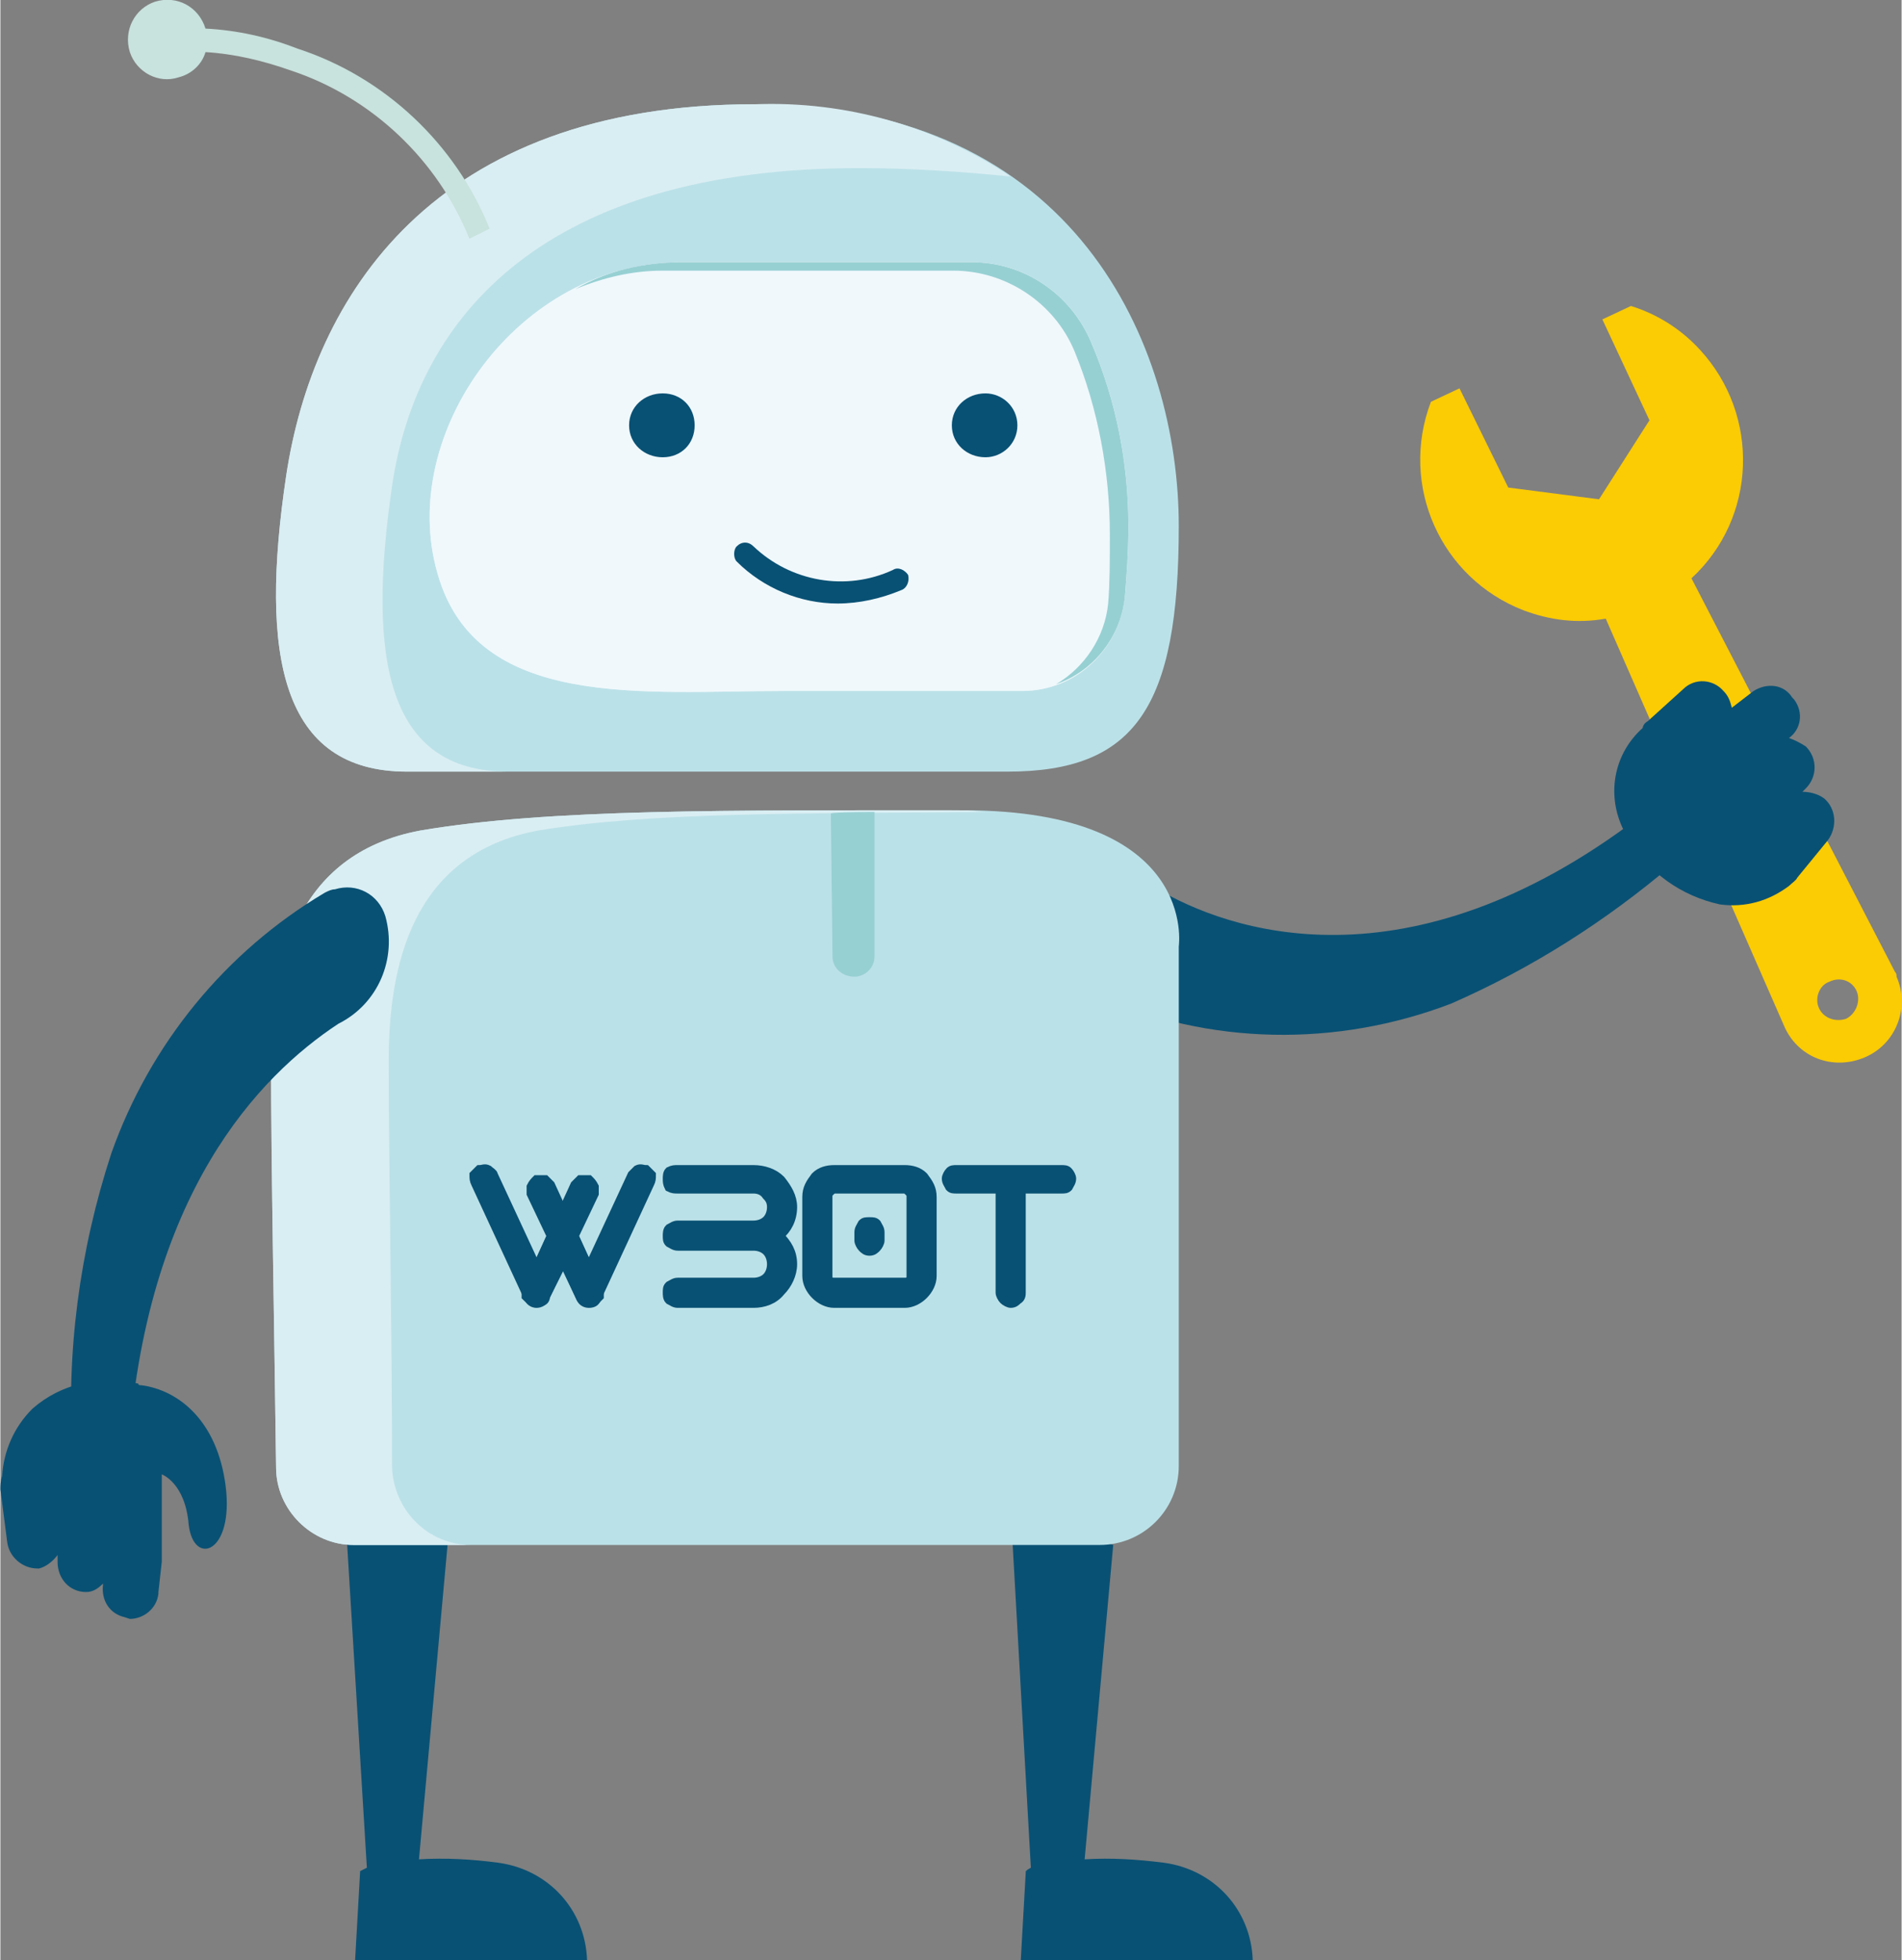 <?xml version="1.0" encoding="UTF-8"?>
<!DOCTYPE svg PUBLIC "-//W3C//DTD SVG 1.1//EN" "http://www.w3.org/Graphics/SVG/1.1/DTD/svg11.dtd">
<!-- Creator: CorelDRAW X7 -->
<svg xmlns="http://www.w3.org/2000/svg" xml:space="preserve" width="143.3mm" height="147.671mm" version="1.1" style="shape-rendering:geometricPrecision; text-rendering:geometricPrecision; image-rendering:optimizeQuality; fill-rule:evenodd; clip-rule:evenodd"
viewBox="0 0 1131 1166"
 xmlns:xlink="http://www.w3.org/1999/xlink">
 <rect x="0" y="0" width="1131" height="1166" fill="#808080" stroke="none"/>
 <defs>
  <style type="text/css">
   <![CDATA[
    .str0 {stroke:#095174;stroke-width:5.922}
    .fil9 {fill:none;fill-rule:nonzero}
    .fil0 {fill:#FBCB04;fill-rule:nonzero}
    .fil5 {fill:#F0F8FC;fill-rule:nonzero}
    .fil4 {fill:#E4F2F3;fill-rule:nonzero}
    .fil3 {fill:#D9EEF3;fill-rule:nonzero}
    .fil6 {fill:#C8E2DD;fill-rule:nonzero}
    .fil2 {fill:#BBE1E8;fill-rule:nonzero}
    .fil7 {fill:#97D0D3;fill-rule:nonzero}
    .fil1 {fill:#095174;fill-rule:nonzero}
    .fil8 {fill:#095174;fill-rule:nonzero}
   ]]>
  </style>
 </defs>
 <g id="Layer_x0020_1">
  <path class="fil0" d="M1098 606c-6,2 -13,0 -16,-6 -3,-6 0,-14 6,-16 6,-3 13,-1 16,5l0 0c3,6 0,14 -6,17l0 0zm-143 -238l106 242c8,19 29,27 48,19 19,-8 27,-30 19,-48 0,-1 0,-2 -1,-3l-121 -234c39,-36 41,-97 5,-136 -11,-12 -25,-21 -41,-26l-17 8 28 60 -30 47 -54 -7 -29 -59 -17 8c-19,50 6,105 55,124 16,6 32,8 49,5l0 0z"/>
  <path class="fil1" d="M977 433c-19,17 -22,44 -9,65 12,21 32,35 55,40 15,2 29,-2 41,-11l0 0c2,-2 4,-3 5,-5l18 -22c6,-8 5,-19 -2,-25 -4,-3 -9,-4 -13,-4l2 -2c7,-7 7,-18 0,-25 -3,-2 -7,-4 -10,-5l0 0c7,-5 9,-15 3,-23l-1 -1c-5,-8 -15,-9 -23,-4l-13 10c-1,-4 -2,-7 -5,-10 -6,-7 -17,-8 -24,-1l-21 19c-2,1 -3,3 -3,4z"/>
  <path class="fil1" d="M643 534c-15,13 -16,35 -2,50 3,3 7,6 11,8 67,30 143,31 211,5 48,-21 92,-49 132,-83l-20 -28c-138,105 -245,68 -288,42 -14,-8 -31,-7 -43,4l-1 2z"/>
  <path class="fil1" d="M211 1166l138 0c-1,-30 -23,-54 -53,-58 -15,-2 -31,-3 -47,-2l17 -187 -61 -21 13 213c-2,1 -4,2 -4,2l-3 53z"/>
  <path class="fil1" d="M607 1166l138 0c-1,-30 -23,-54 -53,-58 -16,-2 -31,-3 -47,-2l17 -187 -61 -21 12 213c-2,1 -3,2 -3,2l-3 53z"/>
  <path class="fil2" d="M161 631c0,61 2,163 3,242 0,25 21,46 46,46l444 0c26,0 47,-21 47,-47l0 -309c0,0 12,-81 -128,-81 -141,0 -246,-1 -323,12 -76,14 -89,82 -89,137z"/>
  <path class="fil3" d="M233 873c0,-79 -2,-181 -2,-242 0,-55 13,-123 89,-137 67,-11 154,-10 268,-11 -5,0 -10,-1 -15,-1 -141,0 -246,-1 -323,12 -76,14 -89,82 -89,137 0,61 2,163 3,242 0,25 21,46 46,46l70 0c-26,0 -46,-21 -47,-46z"/>
  <path class="fil2" d="M242 459l357 0c76,0 102,-38 102,-146 0,-107 -61,-251 -252,-251 -192,0 -263,115 -279,221 -16,107 -3,176 72,176z"/>
  <path class="fil3" d="M233 289c15,-102 92,-189 278,-189 30,0 60,2 90,5 -45,-30 -98,-45 -152,-43 -192,0 -263,115 -279,221 -16,107 -3,176 72,176l60 0c-72,0 -84,-67 -69,-170z"/>
  <path class="fil4" d="M671 313c0,-37 -7,-74 -22,-109 -12,-29 -40,-48 -71,-48l-173 0c-97,0 -169,102 -145,185 23,82 123,70 207,70l141 0c32,0 58,-25 61,-57 1,-12 2,-26 2,-41z"/>
  <path class="fil5" d="M671 313c0,-37 -7,-74 -22,-109 -12,-29 -40,-48 -71,-48l-173 0c-97,0 -169,102 -145,185 23,82 123,70 207,70l141 0c32,0 58,-25 61,-57 1,-12 2,-26 2,-41z"/>
  <path class="fil1" d="M413 253c0,11 -8,19 -19,19 -11,0 -20,-8 -20,-19 0,-11 9,-19 20,-19 11,0 19,8 19,19l0 0z"/>
  <path class="fil1" d="M605 253c0,11 -9,19 -19,19 -11,0 -20,-8 -20,-19 0,-11 9,-19 20,-19l0 0c10,0 19,8 19,19z"/>
  <path class="fil6" d="M177 29c-18,-7 -36,-11 -55,-12 -4,-13 -17,-20 -30,-16 -12,4 -19,17 -15,30 4,12 17,19 29,15 8,-2 14,-8 16,-15 17,1 34,5 51,11 48,16 87,53 106,100l12 -6c-20,-50 -62,-90 -114,-107z"/>
  <path class="fil7" d="M494 484l1 85c0,7 6,12 13,12 6,0 12,-5 12,-12l0 -86c0,-1 0,1 0,0 0,0 -26,0 -26,1z"/>
  <path class="fil7" d="M649 204c-12,-29 -40,-48 -71,-48l-173 0c-22,0 -44,5 -63,16 17,-7 34,-11 52,-11l173 0c31,0 60,19 72,48 14,34 21,72 21,109 0,15 0,29 -1,41 -2,20 -14,38 -31,48 23,-8 39,-29 41,-53 1,-12 2,-26 2,-41 0,-37 -7,-74 -22,-109z"/>
  <path class="fil1" d="M134 884c-5,-39 -28,-57 -50,-60 0,0 0,0 0,0 -1,0 -2,0 -2,-1 -23,-5 -46,0 -63,15 -11,11 -17,25 -18,40 -1,3 -1,6 -1,8l4 31c1,9 9,16 18,16 0,0 1,0 1,0 4,-1 8,-4 11,-8l0 4c0,10 7,18 17,18 0,0 0,0 0,0 4,0 7,-2 10,-5l0 1c-1,9 4,17 13,19l3 1c8,0 16,-6 17,-15 0,0 0,-1 0,-1l2 -18 0 -52c0,0 14,5 16,30 3,25 27,17 22,-23z"/>
  <path class="fil1" d="M229 545c-4,-13 -17,-20 -30,-16 -2,0 -4,1 -6,2 -59,35 -104,90 -127,155 -19,58 -27,119 -23,179l33 0c10,-155 78,-225 125,-256 24,-12 35,-39 28,-64z"/>
  <path class="fil1" d="M498 359c-22,0 -44,-9 -60,-25 -2,-2 -2,-7 0,-9 3,-3 7,-3 10,0 22,21 55,27 83,14 3,-2 7,0 9,3 1,4 -1,8 -4,9 -12,5 -25,8 -38,8z"/>
  <g id="_1992713154848">
   <path class="fil8" d="M350 775c-2,0 -4,-1 -5,-4l-10 -22 -11 22c-1,3 -3,4 -5,4 -2,0 -4,-1 -5,-4l-31 -67c-1,-2 -1,-3 -1,-5 1,-1 2,-2 3,-3 2,0 3,-1 5,0 1,1 3,2 3,3l26 56 10 -22c1,-3 3,-4 6,-4 2,0 4,1 5,4l10 22 26 -56c1,-1 2,-2 3,-3 2,-1 3,0 5,0 1,1 2,2 3,3 0,2 0,3 -1,5l-31 67c-1,3 -2,4 -5,4z"/>
   <path id="1" class="fil8" d="M463 735c5,-4 8,-10 8,-17 0,-6 -3,-11 -7,-16 -4,-4 -10,-6 -16,-6l-45 0c-2,0 -3,0 -5,1 -1,1 -1,3 -1,4 0,2 0,3 1,5 2,1 3,1 5,1l45 0c3,0 6,1 8,4 2,2 3,4 3,7 0,3 -1,6 -3,8 -2,2 -5,3 -8,3l-45 0c-2,0 -3,1 -5,2 -1,1 -1,3 -1,4 0,2 0,3 1,4 2,1 3,2 5,2l45 0c3,0 6,1 8,3 2,2 3,5 3,8 0,3 -1,6 -3,8 -2,2 -5,3 -8,3l-45 0c-2,0 -3,1 -5,2 -1,1 -1,2 -1,4 0,1 0,3 1,4 2,1 3,2 5,2l45 0c6,0 12,-2 16,-7 4,-4 7,-10 7,-16 0,-7 -3,-12 -8,-17z"/>
   <path id="2" class="fil8" d="M517 744c-2,0 -3,-1 -4,-2 -1,-1 -2,-3 -2,-4l0 -5c0,-2 1,-3 2,-5 1,-1 2,-1 4,-1 2,0 3,0 4,1 1,2 2,3 2,5l0 5c0,1 -1,3 -2,4 -1,1 -2,2 -4,2zm-21 -37c-1,0 -2,1 -3,2 -1,1 -1,2 -1,3l0 47c0,1 0,2 1,3 1,1 2,1 3,1l42 0c1,0 2,0 3,-1 1,-1 1,-2 1,-3l0 -47c0,-1 0,-2 -1,-3 -1,-1 -2,-2 -3,-2l-42 0zm0 68c-4,0 -8,-2 -11,-5 -3,-3 -5,-7 -5,-11l0 -47c0,-5 2,-8 5,-12 3,-3 7,-4 11,-4l42 0c4,0 8,1 11,4 3,4 5,7 5,12l0 47c0,4 -2,8 -5,11 -3,3 -7,5 -11,5l-42 0z"/>
   <path id="3" class="fil8" d="M569 696c-2,0 -3,0 -4,1 -1,1 -2,3 -2,4 0,2 1,3 2,5 1,1 2,1 4,1l26 0 0 62c0,1 1,3 2,4 1,1 3,2 4,2 2,0 3,-1 4,-2 2,-1 2,-3 2,-4l0 -62 24 0c2,0 3,0 4,-1 1,-2 2,-3 2,-5 0,-1 -1,-3 -2,-4 -1,-1 -2,-1 -4,-1l-62 0z"/>
   <path id="4" class="fil9 str0" d="M350 775c-2,0 -4,-1 -5,-4l-10 -22 -11 22c-1,3 -3,4 -5,4 -2,0 -4,-1 -5,-4l-31 -67c-1,-2 -1,-3 -1,-5 1,-1 2,-2 3,-3 2,0 3,-1 5,0 1,1 3,2 3,3l26 56 10 -22c1,-3 3,-4 6,-4 2,0 4,1 5,4l10 22 26 -56c1,-1 2,-2 3,-3 2,-1 3,0 5,0 1,1 2,2 3,3 0,2 0,3 -1,5l-31 67c-1,3 -2,4 -5,4z"/>
   <path id="5" class="fil9 str0" d="M463 735c5,-4 8,-10 8,-17 0,-6 -3,-11 -7,-16 -4,-4 -10,-6 -16,-6l-45 0c-2,0 -3,0 -5,1 -1,1 -1,3 -1,4 0,2 0,3 1,5 2,1 3,1 5,1l45 0c3,0 6,1 8,4 2,2 3,4 3,7 0,3 -1,6 -3,8 -2,2 -5,3 -8,3l-45 0c-2,0 -3,1 -5,2 -1,1 -1,3 -1,4 0,2 0,3 1,4 2,1 3,2 5,2l45 0c3,0 6,1 8,3 2,2 3,5 3,8 0,3 -1,6 -3,8 -2,2 -5,3 -8,3l-45 0c-2,0 -3,1 -5,2 -1,1 -1,2 -1,4 0,1 0,3 1,4 2,1 3,2 5,2l45 0c6,0 12,-2 16,-7 4,-4 7,-10 7,-16 0,-7 -3,-12 -8,-17z"/>
   <path id="6" class="fil9 str0" d="M517 744c-2,0 -3,-1 -4,-2 -1,-1 -2,-3 -2,-4l0 -5c0,-2 1,-3 2,-5 1,-1 2,-1 4,-1 2,0 3,0 4,1 1,2 2,3 2,5l0 5c0,1 -1,3 -2,4 -1,1 -2,2 -4,2zm-21 -37c-1,0 -2,1 -3,2 -1,1 -1,2 -1,3l0 47c0,1 0,2 1,3 1,1 2,1 3,1l42 0c1,0 2,0 3,-1 1,-1 1,-2 1,-3l0 -47c0,-1 0,-2 -1,-3 -1,-1 -2,-2 -3,-2l-42 0zm0 68c-4,0 -8,-2 -11,-5 -3,-3 -5,-7 -5,-11l0 -47c0,-5 2,-8 5,-12 3,-3 7,-4 11,-4l42 0c4,0 8,1 11,4 3,4 5,7 5,12l0 47c0,4 -2,8 -5,11 -3,3 -7,5 -11,5l-42 0z"/>
   <path id="7" class="fil9 str0" d="M569 696c-2,0 -3,0 -4,1 -1,1 -2,3 -2,4 0,2 1,3 2,5 1,1 2,1 4,1l26 0 0 62c0,1 1,3 2,4 1,1 3,2 4,2 2,0 3,-1 4,-2 2,-1 2,-3 2,-4l0 -62 24 0c2,0 3,0 4,-1 1,-2 2,-3 2,-5 0,-1 -1,-3 -2,-4 -1,-1 -2,-1 -4,-1l-62 0z"/>
   <g>
    <path class="fil8 str0" d="M353 774c-2,1 -3,1 -5,0 -1,0 -2,-1 -3,-3l-29 -61c0,-1 0,-3 0,-4 1,-2 2,-3 3,-4 2,0 3,0 5,0 1,1 2,2 3,3l28 61c1,2 1,3 1,5 -1,1 -2,2 -3,3z"/>
    <path class="fil8 str0" d="M317 774c1,1 2,1 4,0 2,0 3,-1 3,-3l29 -61c0,-1 0,-3 0,-4 -1,-2 -2,-3 -3,-4 -2,0 -3,0 -5,0 -1,1 -2,2 -3,3l-28 61c-1,2 -1,3 -1,5 1,1 2,2 4,3z"/>
   </g>
  </g>
 </g>
</svg>
